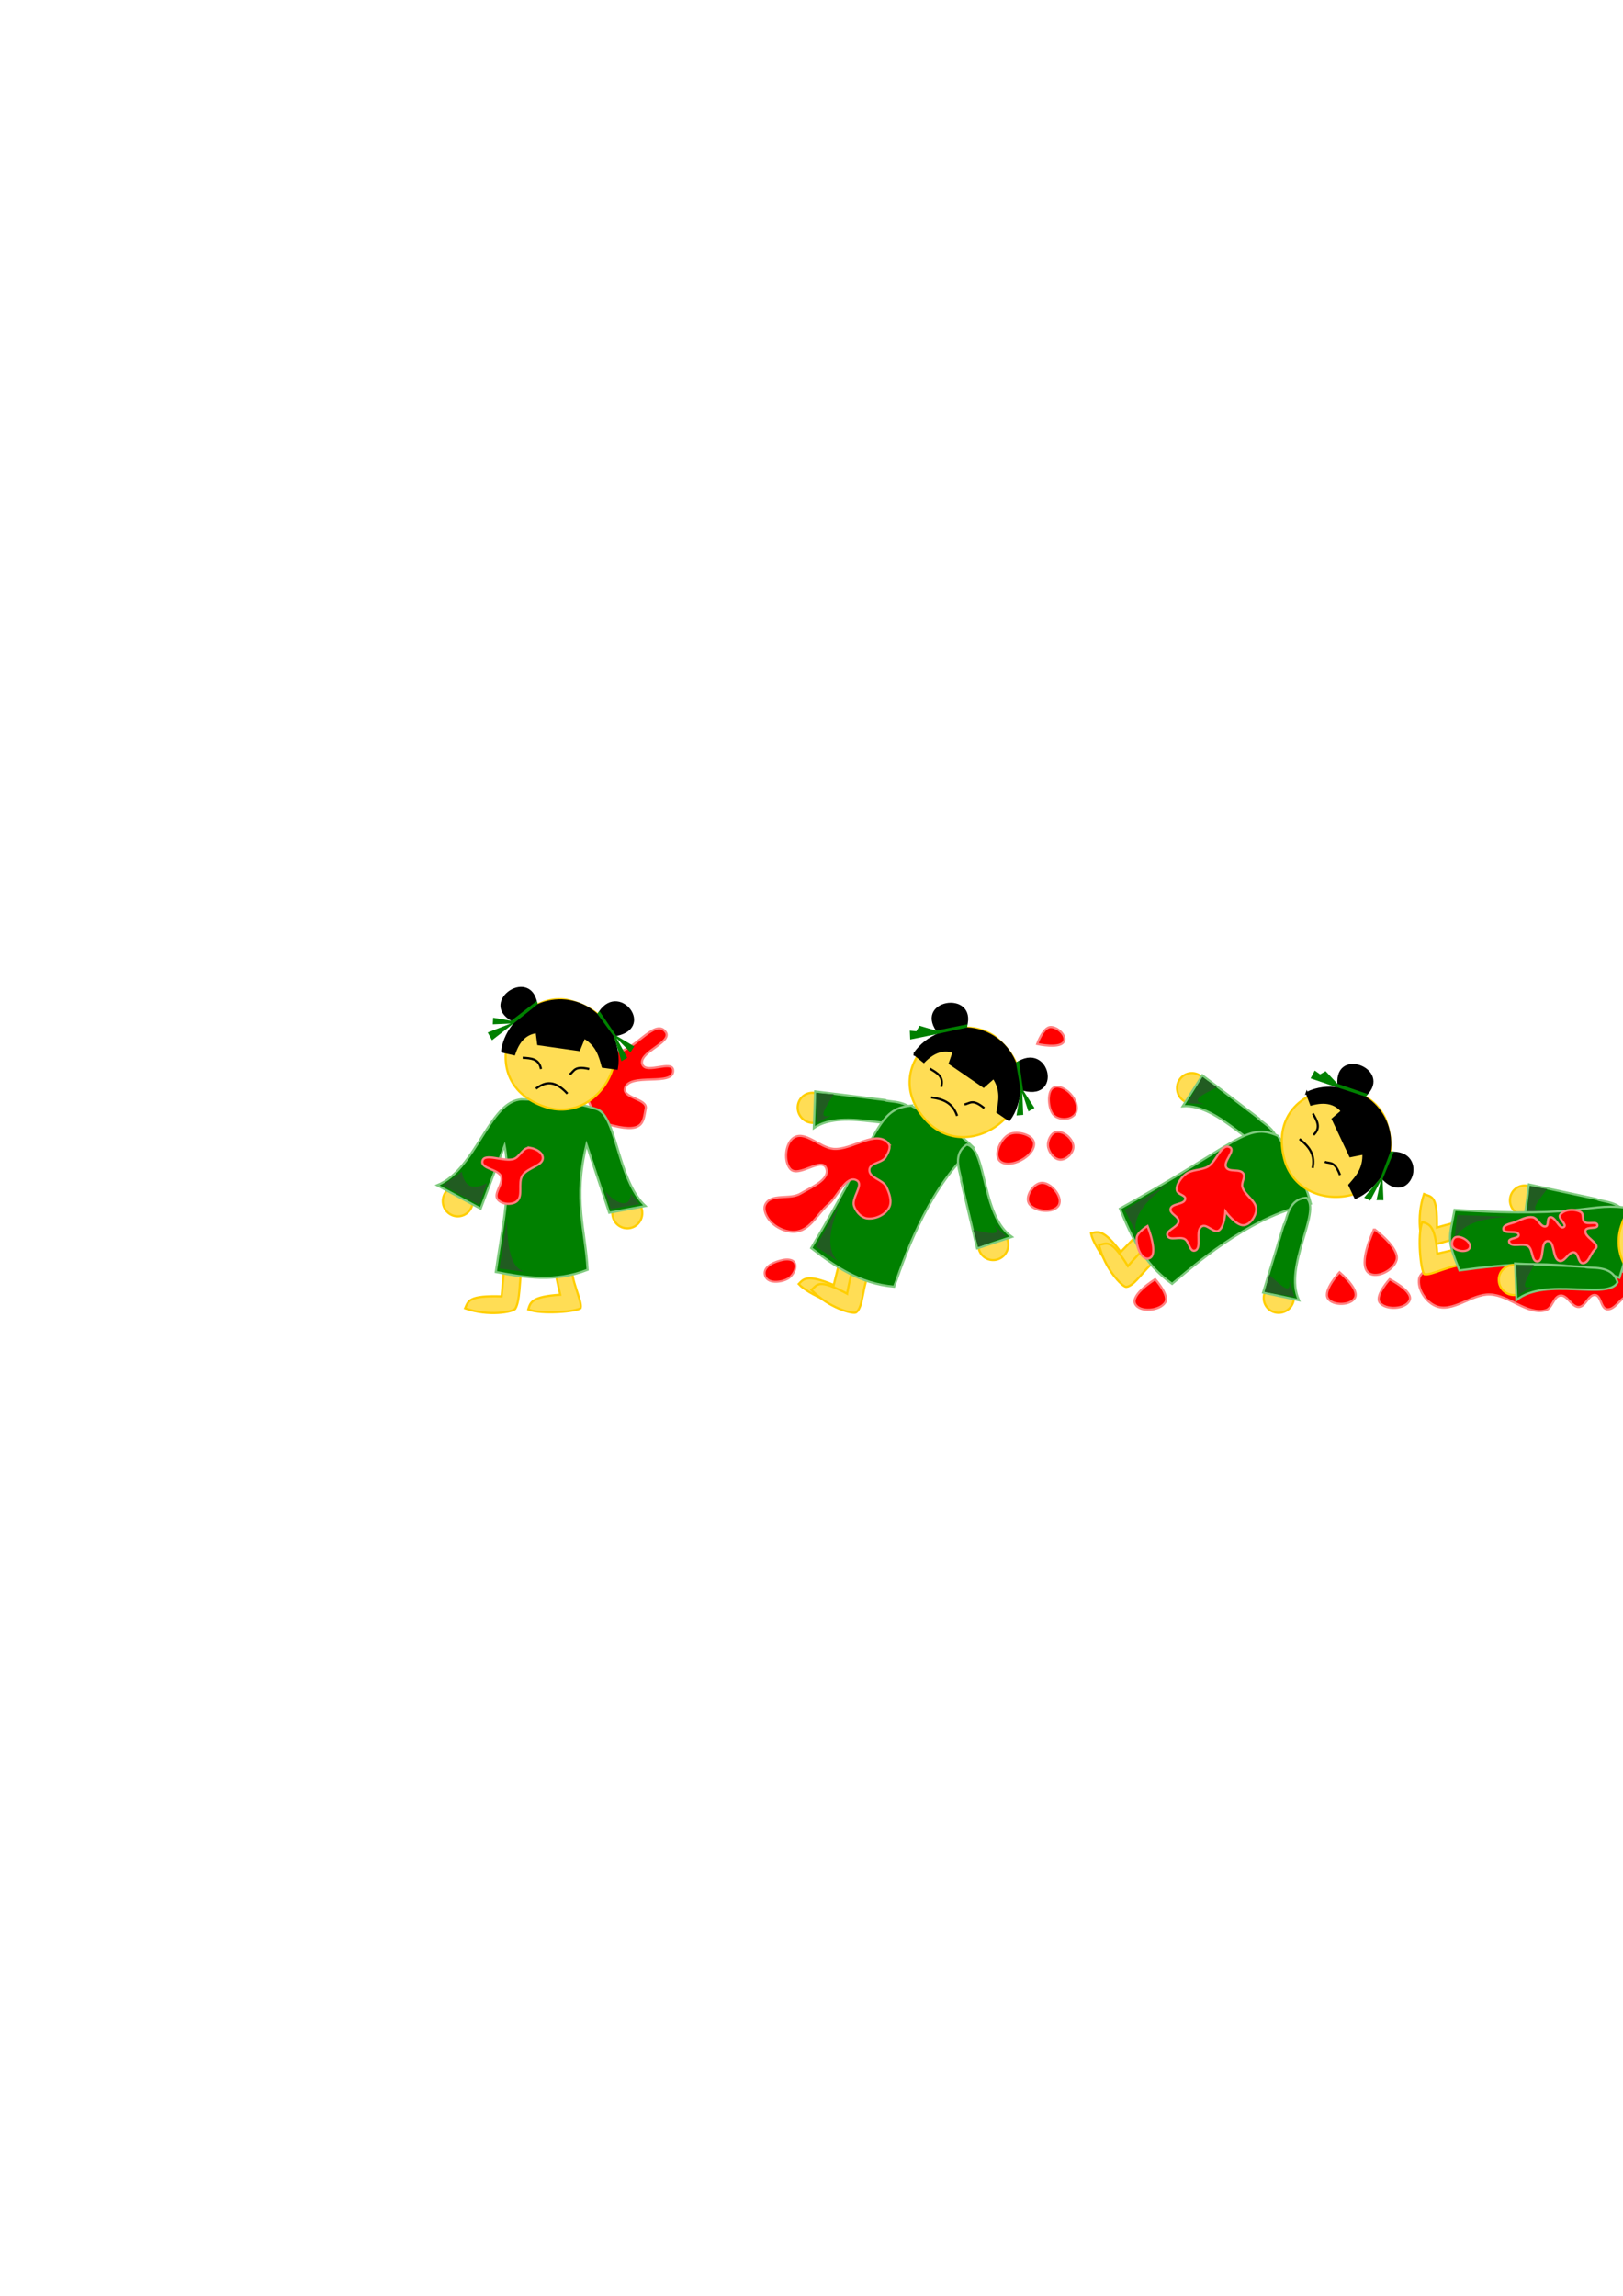 <?xml version="1.0" encoding="UTF-8" standalone="no"?>
<!-- Created with Inkscape (http://www.inkscape.org/) -->

<svg
   xmlns:dc="http://purl.org/dc/elements/1.1/"
   xmlns:cc="http://creativecommons.org/ns#"
   xmlns:rdf="http://www.w3.org/1999/02/22-rdf-syntax-ns#"
   xmlns:svg="http://www.w3.org/2000/svg"
   xmlns="http://www.w3.org/2000/svg"
   xmlns:sodipodi="http://sodipodi.sourceforge.net/DTD/sodipodi-0.dtd"
   xmlns:inkscape="http://www.inkscape.org/namespaces/inkscape"
   width="744.094"
   height="1052.362"
   id="svg2"
   version="1.1"
   inkscape:version="0.48.5 r10040"
   sodipodi:docname="dyingchild.svg">
  <defs
     id="defs4" />
  <sodipodi:namedview
     id="base"
     pagecolor="#ffffff"
     bordercolor="#666666"
     borderopacity="1.0"
     inkscape:pageopacity="0.0"
     inkscape:pageshadow="2"
     inkscape:zoom="1.4142136"
     inkscape:cx="536.90531"
     inkscape:cy="483.16111"
     inkscape:document-units="px"
     inkscape:current-layer="layer1"
     showgrid="false"
     inkscape:window-width="1920"
     inkscape:window-height="1017"
     inkscape:window-x="-4"
     inkscape:window-y="-4"
     inkscape:window-maximized="1" />
  <g
     inkscape:label="Layer 1"
     inkscape:groupmode="layer"
     id="layer1">
    <g
       id="g4798"
       transform="matrix(0.897,0.444,-0.444,0.897,300.24,-81.092)">
      <path
         inkscape:export-ydpi="28.489496"
         inkscape:export-xdpi="28.489496"
         inkscape:export-filename="C:\Users\Hans\Documents\Visual Studio 2013\Projects\Burgerman\Burgerman\Content\child.png"
         sodipodi:nodetypes="cccccc"
         inkscape:connector-curvature="0"
         id="path3082-5-0"
         d="m 367.78,551.537 2.67,12.168 c -13.327,0.85 -13.591,3.647 -14.589,6.705 6.064,2.475 22.408,0.958 23.902,-0.621 0.931,-3.169 -4.994,-13.165 -3.973,-20.673 -4.076,-0.85 -5.729,-0.601 -8.009,2.421 z"
         style="fill:#ffdd55;fill-opacity:1;stroke:#ffce00;stroke-width:0.993px;stroke-linecap:butt;stroke-linejoin:miter;stroke-opacity:1" />
      <path
         inkscape:export-ydpi="28.489496"
         inkscape:export-xdpi="28.489496"
         inkscape:export-filename="C:\Users\Hans\Documents\Visual Studio 2013\Projects\Burgerman\Burgerman\Content\child.png"
         style="fill:#ffdd55;fill-opacity:1;stroke:#ffce00;stroke-width:0.993px;stroke-linecap:butt;stroke-linejoin:miter;stroke-opacity:1"
         d="m 377.667,564.548 c -15.043,-0.448 -13.903,2.323 -15.388,5.713 10.869,3.879 21.772,1.599 22.846,0.248 2.261,-3.626 -3.354,-13.305 -2.332,-19.437 0.963,-3.339 -5.226,-5.616 -7.203,-2.607 -1.307,1.989 -1.038,4.628 2.077,16.083 z"
         id="path3082-5-86-5"
         inkscape:connector-curvature="0"
         sodipodi:nodetypes="ccccsc" />
      <g
         id="g4766-8"
         transform="matrix(-0.348,0.937,-0.937,-0.348,957.103,273.545)">
        <path
           sodipodi:type="arc"
           style="fill:#ffdd55;fill-opacity:1;stroke:#ffce00;stroke-opacity:1"
           id="path3062-4-2-1-9"
           sodipodi:cx="375.875"
           sodipodi:cy="512.61218"
           sodipodi:rx="6.875"
           sodipodi:ry="7"
           d="m 382.75,512.612 c 0,3.866 -3.078,7 -6.875,7 -3.797,0 -6.875,-3.134 -6.875,-7 0,-3.866 3.078,-7 6.875,-7 3.797,0 6.875,3.134 6.875,7 z"
           transform="matrix(0.993,0,0,0.993,54.58,5.818)"
           inkscape:export-filename="C:\Users\Hans\Documents\Visual Studio 2013\Projects\Burgerman\Burgerman\Content\child.png"
           inkscape:export-xdpi="28.489496"
           inkscape:export-ydpi="28.489496" />
        <path
           style="fill:#008000;fill-opacity:1;stroke:#7eca7e;stroke-width:0.993px;stroke-linecap:butt;stroke-linejoin:miter;stroke-opacity:1"
           d="m 401.544,495.037 20.296,24.487 11.964,-11.765 c -17.083,-2.587 -28.061,-31.117 -37.26,-28.728 -4.46,7.621 3.915,13.227 5.001,16.006 z"
           id="path3060-1-6-8"
           inkscape:connector-curvature="0"
           sodipodi:nodetypes="ccccc"
           inkscape:export-filename="C:\Users\Hans\Documents\Visual Studio 2013\Projects\Burgerman\Burgerman\Content\child.png"
           inkscape:export-xdpi="28.489496"
           inkscape:export-ydpi="28.489496" />
        <path
           style="fill:#215c21;fill-opacity:1;stroke:none"
           d="m 416.57,512.728 5.535,5.955 9.272,-10.056 -7.47,-2.172 c 6.426,3.165 -0.247,4.347 -7.337,6.273 z"
           id="path3863-8-2-1-4"
           inkscape:connector-curvature="0"
           sodipodi:nodetypes="ccccc"
           inkscape:export-filename="C:\Users\Hans\Documents\Visual Studio 2013\Projects\Burgerman\Burgerman\Content\child.png"
           inkscape:export-xdpi="28.489496"
           inkscape:export-ydpi="28.489496" />
      </g>
      <path
         inkscape:export-ydpi="28.489496"
         inkscape:export-xdpi="28.489496"
         inkscape:export-filename="C:\Users\Hans\Documents\Visual Studio 2013\Projects\Burgerman\Burgerman\Content\child.png"
         sodipodi:nodetypes="ccccc"
         inkscape:connector-curvature="0"
         id="path3060-1-5"
         d="m 365.726,474.358 c -13.297,8.42 -7.252,16.203 -12.041,78.767 13.505,2.652 27.088,4.794 41.892,-1.003 -2.507,-20.1 -5.326,-49.025 4.307,-73.258 -12.751,-4.232 -23.315,-4.089 -34.158,-4.505 z"
         style="fill:#008000;fill-opacity:1;stroke:#7eca7e;stroke-width:0.993px;stroke-linecap:butt;stroke-linejoin:miter;stroke-opacity:1" />
      <path
         inkscape:export-ydpi="28.489496"
         inkscape:export-xdpi="28.489496"
         inkscape:export-filename="C:\Users\Hans\Documents\Visual Studio 2013\Projects\Burgerman\Burgerman\Content\child.png"
         sodipodi:nodetypes="ccc"
         inkscape:connector-curvature="0"
         id="path3017-7-7"
         d="m 386.008,428.945 c -26.332,-3.85 -42.705,39.286 -8.337,49.311 28.569,7.399 47.439,-40.447 8.337,-49.311 z"
         style="fill:#ffdd55;fill-opacity:1;stroke:#ffce00;stroke-width:0.993;stroke-opacity:1" />
      <path
         inkscape:export-ydpi="28.489496"
         inkscape:export-xdpi="28.489496"
         inkscape:export-filename="C:\Users\Hans\Documents\Visual Studio 2013\Projects\Burgerman\Burgerman\Content\child.png"
         sodipodi:nodetypes="cc"
         inkscape:connector-curvature="0"
         id="path3787-1-6"
         d="m 365.964,455.374 c 3.638,0.283 7.451,0.274 8.337,5.144"
         style="fill:none;stroke:#000000;stroke-width:0.993;stroke-linecap:butt;stroke-linejoin:miter;stroke-miterlimit:4;stroke-opacity:1;stroke-dasharray:none" />
      <path
         inkscape:export-ydpi="28.489496"
         inkscape:export-xdpi="28.489496"
         inkscape:export-filename="C:\Users\Hans\Documents\Visual Studio 2013\Projects\Burgerman\Burgerman\Content\child.png"
         sodipodi:nodetypes="cc"
         inkscape:connector-curvature="0"
         id="path3789-1-1"
         d="m 387.427,463.001 c 2.115,-1.46 1.954,-4.078 8.869,-2.483"
         style="fill:none;stroke:#000000;stroke-width:0.993px;stroke-linecap:butt;stroke-linejoin:miter;stroke-opacity:1" />
      <path
         inkscape:export-ydpi="28.489496"
         inkscape:export-xdpi="28.489496"
         inkscape:export-filename="C:\Users\Hans\Documents\Visual Studio 2013\Projects\Burgerman\Burgerman\Content\child.png"
         sodipodi:nodetypes="cc"
         inkscape:connector-curvature="0"
         id="path3791-5-8"
         d="m 372.35,466.903 c 5.83,-1.967 10.187,-1.896 14.368,2.306"
         style="fill:none;stroke:#000000;stroke-width:0.993px;stroke-linecap:butt;stroke-linejoin:miter;stroke-opacity:1" />
      <path
         inkscape:export-ydpi="28.489496"
         inkscape:export-xdpi="28.489496"
         inkscape:export-filename="C:\Users\Hans\Documents\Visual Studio 2013\Projects\Burgerman\Burgerman\Content\child.png"
         sodipodi:nodetypes="cc"
         inkscape:connector-curvature="0"
         id="path3793-2-9"
         d="m 362.949,439.055 c -18.125,-7.813 6.207,-25.314 9.224,-8.337 z"
         style="fill:#000000;stroke:#000000;stroke-width:0.993px;stroke-linecap:butt;stroke-linejoin:miter;stroke-opacity:1" />
      <path
         inkscape:export-ydpi="28.489496"
         inkscape:export-xdpi="28.489496"
         inkscape:export-filename="C:\Users\Hans\Documents\Visual Studio 2013\Projects\Burgerman\Burgerman\Content\child.png"
         sodipodi:nodetypes="ccc"
         inkscape:connector-curvature="0"
         id="path3793-1-7-2"
         d="m 400.37,435.955 c 8.833,-16.297 26.92,6.668 6.671,9.244 z"
         style="fill:#000000;stroke:#000000;stroke-width:1.055px;stroke-linecap:butt;stroke-linejoin:miter;stroke-opacity:1" />
      <path
         inkscape:export-ydpi="28.489496"
         inkscape:export-xdpi="28.489496"
         inkscape:export-filename="C:\Users\Hans\Documents\Visual Studio 2013\Projects\Burgerman\Burgerman\Content\child.png"
         sodipodi:nodetypes="ccccccccccc"
         inkscape:connector-curvature="0"
         id="path3813-6-7"
         d="m 356.563,452.536 5.499,1.242 c 2.148,-6.702 5.779,-9.548 10.288,-10.111 l 0.71,5.499 18.625,2.661 2.306,-5.676 c 5.941,3.503 7.18,8.418 8.514,13.303 l 6.386,0.887 c 0.92,-5.026 -0.04,-10.051 -1.951,-15.077 -9.837,-19.996 -32.674,-20.498 -44.167,-6.031 -3.096,3.613 -5.469,7.805 -6.208,13.303 z"
         style="fill:#000000;stroke:#000000;stroke-width:0.993px;stroke-linecap:butt;stroke-linejoin:miter;stroke-opacity:1" />
      <path
         inkscape:export-ydpi="28.489496"
         inkscape:export-xdpi="28.489496"
         inkscape:export-filename="C:\Users\Hans\Documents\Visual Studio 2013\Projects\Burgerman\Burgerman\Content\child.png"
         sodipodi:nodetypes="cccccccccc"
         inkscape:connector-curvature="0"
         id="path3815-1-9"
         d="m 400.021,435.33 7.627,10.465 3.37,11.175 2.661,-1.596 -4.893,-8.912 6.312,6.429 1.774,-2.661 -8.222,-4.904 -7.69,-11.3 z"
         style="fill:#008000;stroke:none" />
      <path
         inkscape:export-ydpi="28.489496"
         inkscape:export-xdpi="28.489496"
         inkscape:export-filename="C:\Users\Hans\Documents\Visual Studio 2013\Projects\Burgerman\Burgerman\Content\child.png"
         sodipodi:nodetypes="cccccccccc"
         inkscape:connector-curvature="0"
         id="path3817-4-5"
         d="m 372.841,430.907 -11.281,9.016 -9.609,7.47 -1.951,-3.548 10.465,-4.08 -7.659,3.105 0.177,-3.015 7.753,-1.352 11.677,-9.046 z"
         style="fill:#008000;stroke:none" />
      <path
         inkscape:export-ydpi="28.489496"
         inkscape:export-xdpi="28.489496"
         inkscape:export-filename="C:\Users\Hans\Documents\Visual Studio 2013\Projects\Burgerman\Burgerman\Content\child.png"
         sodipodi:nodetypes="cccc"
         inkscape:connector-curvature="0"
         id="path3861-2-4"
         d="m 356.562,526.237 -1.227,25.346 13.906,1.738 c -5.81,-0.158 -12.774,-6.591 -12.68,-27.085 z"
         style="fill:#215c21;fill-opacity:1;stroke:none" />
      <g
         id="g4766">
        <path
           sodipodi:type="arc"
           style="fill:#ffdd55;fill-opacity:1;stroke:#ffce00;stroke-opacity:1"
           id="path3062-4-2-1"
           sodipodi:cx="375.875"
           sodipodi:cy="512.61218"
           sodipodi:rx="6.875"
           sodipodi:ry="7"
           d="m 382.75,512.612 c 0,3.866 -3.078,7 -6.875,7 -3.797,0 -6.875,-3.134 -6.875,-7 0,-3.866 3.078,-7 6.875,-7 3.797,0 6.875,3.134 6.875,7 z"
           transform="matrix(0.993,0,0,0.993,54.58,5.818)"
           inkscape:export-filename="C:\Users\Hans\Documents\Visual Studio 2013\Projects\Burgerman\Burgerman\Content\child.png"
           inkscape:export-xdpi="28.489496"
           inkscape:export-ydpi="28.489496" />
        <path
           style="fill:#008000;fill-opacity:1;stroke:#7eca7e;stroke-width:0.993px;stroke-linecap:butt;stroke-linejoin:miter;stroke-opacity:1"
           d="m 401.544,495.037 20.296,24.487 11.964,-11.765 c -17.083,-2.587 -28.061,-31.117 -37.26,-28.728 -4.46,7.621 3.915,13.227 5.001,16.006 z"
           id="path3060-1-6"
           inkscape:connector-curvature="0"
           sodipodi:nodetypes="ccccc"
           inkscape:export-filename="C:\Users\Hans\Documents\Visual Studio 2013\Projects\Burgerman\Burgerman\Content\child.png"
           inkscape:export-xdpi="28.489496"
           inkscape:export-ydpi="28.489496" />
        <path
           style="fill:#215c21;fill-opacity:1;stroke:none"
           d="m 416.57,512.728 5.535,5.955 9.272,-10.056 -7.47,-2.172 c 6.426,3.165 -0.247,4.347 -7.337,6.273 z"
           id="path3863-8-2-1"
           inkscape:connector-curvature="0"
           sodipodi:nodetypes="ccccc"
           inkscape:export-filename="C:\Users\Hans\Documents\Visual Studio 2013\Projects\Burgerman\Burgerman\Content\child.png"
           inkscape:export-xdpi="28.489496"
           inkscape:export-ydpi="28.489496" />
      </g>
    </g>
    <g
       id="g4821"
       transform="matrix(1.005,0,0,1.005,19.163,27.339)">
      <path
         sodipodi:nodetypes="ssaaaaaass"
         inkscape:connector-curvature="0"
         id="path4728"
         d="m 250,476.362 c -5.015,-13.606 -10.933,-26.293 0.993,-34.542 6.033,-4.173 5.282,9.471 10.007,10.542 8.181,1.854 18.338,-15.612 23.5,-9 3.756,4.811 -12.83,9.359 -10.5,15 1.81,4.381 13.546,-2.219 14,2.5 0.754,7.825 -20.478,0.787 -22,8.5 -0.845,4.28 10.34,4.72 9.5,9 -1.239,6.317 -0.761,12.096 -18,7 -3.745,-1.107 -6.15,-5.336 -7.5,-9 z"
         style="fill:#ff0000;stroke:#ff8080;stroke-width:1px;stroke-linecap:butt;stroke-linejoin:miter;stroke-opacity:1" />
      <g
         inkscape:export-ydpi="28.489496"
         inkscape:export-xdpi="28.489496"
         inkscape:export-filename="C:\Users\Hans\Documents\Visual Studio 2013\Projects\Burgerman\Burgerman\Content\child.png"
         transform="matrix(0.993,0,0,0.993,-201.597,18.806)"
         id="g3883">
        <path
           sodipodi:type="arc"
           style="fill:#ffdd55;fill-opacity:1;stroke:#ffce00;stroke-opacity:1"
           id="path3062-4"
           sodipodi:cx="375.875"
           sodipodi:cy="512.61218"
           sodipodi:rx="6.875"
           sodipodi:ry="7"
           d="m 382.75,512.612 c 0,3.866 -3.078,7 -6.875,7 -3.797,0 -6.875,-3.134 -6.875,-7 0,-3.866 3.078,-7 6.875,-7 3.797,0 6.875,3.134 6.875,7 z"
           transform="translate(96.125,-1.75)" />
        <path
           sodipodi:type="arc"
           style="fill:#ffdd55;fill-opacity:1;stroke:#ffce00;stroke-opacity:1"
           id="path3062"
           sodipodi:cx="375.875"
           sodipodi:cy="512.61218"
           sodipodi:rx="6.875"
           sodipodi:ry="7"
           d="m 382.75,512.612 c 0,3.866 -3.078,7 -6.875,7 -3.797,0 -6.875,-3.134 -6.875,-7 0,-3.866 3.078,-7 6.875,-7 3.797,0 6.875,3.134 6.875,7 z"
           transform="translate(18.25,-7.25)" />
        <path
           style="fill:#ffdd55;fill-opacity:1;stroke:#ffce00;stroke-width:1px;stroke-linecap:butt;stroke-linejoin:miter;stroke-opacity:1"
           d="m 415.5,535.612 -1.25,13.5 c -15.145,-0.451 -15.255,2.087 -16.75,5.5 10.942,3.905 21.919,1.61 23,0.25 2.276,-3.65 1.909,-12.639 2.938,-18.812 l 15.062,0.062 2.688,12.25 c -13.416,0.855 -13.682,3.672 -14.688,6.75 6.105,2.491 22.559,0.964 24.062,-0.625 0.937,-3.19 -5.027,-13.253 -4,-20.812 z"
           id="path3082"
           inkscape:connector-curvature="0"
           sodipodi:nodetypes="ccccccccccc" />
        <path
           style="fill:#008000;fill-opacity:1;stroke:#7eca7e;stroke-width:1px;stroke-linecap:butt;stroke-linejoin:miter;stroke-opacity:1"
           d="m 423.711,458.617 c -15.065,0.329 -20.947,32.066 -39.046,39.473 l 19.963,10.736 11.001,-28.996 c 3.555,19.361 -1.382,38.723 -4.041,58.084 13.595,2.67 27.27,4.826 42.174,-1.01 -0.983,-18.379 -6.685,-32.038 -0.505,-57.579 l 10.444,31.36 16.609,-3.08 c -12.799,-11.78 -13.19,-41.266 -22.212,-44.453 -12.837,-4.26 -23.472,-4.117 -34.388,-4.536 z"
           id="path3060"
           inkscape:connector-curvature="0"
           sodipodi:nodetypes="ccccccccccc" />
        <path
           style="fill:#ffdd55;fill-opacity:1;stroke:#ffce00;stroke-opacity:1"
           d="m 444.129,412.898 c -26.509,-3.876 -42.993,39.551 -8.393,49.643 28.761,7.448 47.758,-40.719 8.393,-49.643 z"
           id="path3017"
           inkscape:connector-curvature="0"
           sodipodi:nodetypes="ccc" />
        <path
           style="fill:none;stroke:#000000;stroke-width:1;stroke-linecap:butt;stroke-linejoin:miter;stroke-miterlimit:4;stroke-opacity:1;stroke-dasharray:none"
           d="m 423.95,439.505 c 3.662,0.285 7.501,0.276 8.393,5.179"
           id="path3787"
           inkscape:connector-curvature="0"
           sodipodi:nodetypes="cc" />
        <path
           style="fill:none;stroke:#000000;stroke-width:1px;stroke-linecap:butt;stroke-linejoin:miter;stroke-opacity:1"
           d="m 445.557,447.184 c 2.129,-1.47 1.967,-4.105 8.929,-2.5"
           id="path3789"
           inkscape:connector-curvature="0"
           sodipodi:nodetypes="cc" />
        <path
           style="fill:none;stroke:#000000;stroke-width:1px;stroke-linecap:butt;stroke-linejoin:miter;stroke-opacity:1"
           d="m 430.024,453.681 c 3.206,-2.228 7.754,-5.055 14.464,2.321"
           id="path3791"
           inkscape:connector-curvature="0"
           sodipodi:nodetypes="cc" />
        <path
           style="fill:#000000;stroke:#000000;stroke-width:1px;stroke-linecap:butt;stroke-linejoin:miter;stroke-opacity:1"
           d="m 420.914,423.076 c -18.247,-7.865 6.249,-25.485 9.286,-8.393 z"
           id="path3793"
           inkscape:connector-curvature="0"
           sodipodi:nodetypes="cc" />
        <path
           style="fill:#000000;stroke:#000000;stroke-width:1.062px;stroke-linecap:butt;stroke-linejoin:miter;stroke-opacity:1"
           d="m 458.587,419.956 c 8.892,-16.407 27.101,6.713 6.716,9.306 z"
           id="path3793-1"
           inkscape:connector-curvature="0"
           sodipodi:nodetypes="ccc" />
        <path
           style="fill:#000000;stroke:#000000;stroke-width:1px;stroke-linecap:butt;stroke-linejoin:miter;stroke-opacity:1"
           d="m 414.486,436.648 5.536,1.25 c 2.162,-6.747 5.818,-9.613 10.357,-10.179 l 0.714,5.536 18.75,2.679 2.321,-5.714 c 5.981,3.527 7.228,8.474 8.571,13.393 l 6.429,0.893 c 0.926,-5.06 -0.041,-10.119 -1.964,-15.179 -9.903,-20.131 -32.894,-20.636 -44.464,-6.071 -3.117,3.637 -5.505,7.858 -6.25,13.393 z"
           id="path3813"
           inkscape:connector-curvature="0"
           sodipodi:nodetypes="ccccccccccc" />
        <path
           style="fill:#008000;stroke:none"
           d="m 458.236,419.326 7.679,10.536 3.393,11.25 2.679,-1.607 -4.926,-8.972 6.355,6.472 1.786,-2.679 -8.277,-4.937 -7.742,-11.376 z"
           id="path3815"
           inkscape:connector-curvature="0"
           sodipodi:nodetypes="cccccccccc" />
        <path
           style="fill:#008000;stroke:none"
           d="m 430.873,414.873 -11.356,9.077 -9.673,7.52 -1.964,-3.571 10.536,-4.107 -8.214,0.357 0.179,-3.036 8.308,1.407 11.755,-9.107 z"
           id="path3817"
           inkscape:connector-curvature="0"
           sodipodi:nodetypes="cccccccccc" />
        <path
           style="fill:#215c21;fill-opacity:1;stroke:none"
           d="m 416.75,513.362 -3.5,23 14,1.75 c -5.849,-0.159 -10.594,-4.119 -10.5,-24.75 z"
           id="path3861"
           inkscape:connector-curvature="0"
           sodipodi:nodetypes="cccc" />
        <path
           style="fill:#215c21;fill-opacity:1;stroke:none"
           d="m 396,491.862 -8.75,6.25 16.75,9 3.5,-10 c -7.105,3.702 -10.385,1.03 -11.5,-5.25 z"
           id="path3863"
           inkscape:connector-curvature="0"
           sodipodi:nodetypes="ccccc" />
        <path
           style="fill:#215c21;fill-opacity:1;stroke:none"
           d="m 461.875,500.737 2.5,8.25 13.25,-2.25 -4,-4.75 c -0.355,7.202 -7.135,4.53 -11.75,-1.25 z"
           id="path3863-8"
           inkscape:connector-curvature="0"
           sodipodi:nodetypes="ccccc" />
      </g>
      <path
         sodipodi:nodetypes="sssasssas"
         inkscape:connector-curvature="0"
         id="path4730"
         d="m 223,496.362 c 2.23,0.409 5.036,1.781 5.5,4 0.862,4.122 -6.582,4.66 -9.19,8.536 -2.295,3.412 0.544,9.612 -2.81,11.964 -2.336,1.638 -6.76,1.261 -8.5,-1 -2.156,-2.802 2.778,-7.204 1.5,-10.5 -1.327,-3.422 -9.27,-3.411 -8.5,-7 0.858,-4.001 9.779,0.568 14.312,-0.953 2.906,-0.975 4.237,-5.68 7.688,-5.047 z"
         style="fill:#ff0000;stroke:#ff8080;stroke-width:1px;stroke-linecap:butt;stroke-linejoin:miter;stroke-opacity:1" />
    </g>
    <g
       id="g4798-1"
       transform="matrix(0.551,0.836,-0.836,0.551,780.975,-46.43)">
      <path
         inkscape:export-ydpi="28.489496"
         inkscape:export-xdpi="28.489496"
         inkscape:export-filename="C:\Users\Hans\Documents\Visual Studio 2013\Projects\Burgerman\Burgerman\Content\child.png"
         sodipodi:nodetypes="cccccc"
         inkscape:connector-curvature="0"
         id="path3082-5-0-4"
         d="m 367.78,551.537 2.67,12.168 c -13.327,0.85 -13.591,3.647 -14.589,6.705 6.064,2.475 22.408,0.958 23.902,-0.621 0.931,-3.169 -4.994,-13.165 -3.973,-20.673 -4.076,-0.85 -5.729,-0.601 -8.009,2.421 z"
         style="fill:#ffdd55;fill-opacity:1;stroke:#ffce00;stroke-width:0.993px;stroke-linecap:butt;stroke-linejoin:miter;stroke-opacity:1" />
      <path
         inkscape:export-ydpi="28.489496"
         inkscape:export-xdpi="28.489496"
         inkscape:export-filename="C:\Users\Hans\Documents\Visual Studio 2013\Projects\Burgerman\Burgerman\Content\child.png"
         style="fill:#ffdd55;fill-opacity:1;stroke:#ffce00;stroke-width:0.993px;stroke-linecap:butt;stroke-linejoin:miter;stroke-opacity:1"
         d="m 377.667,564.548 c -15.043,-0.448 -13.903,2.323 -15.388,5.713 10.869,3.879 21.772,1.599 22.846,0.248 2.261,-3.626 -3.354,-13.305 -2.332,-19.437 0.963,-3.339 -5.226,-5.616 -7.203,-2.607 -1.307,1.989 -1.038,4.628 2.077,16.083 z"
         id="path3082-5-86-5-3"
         inkscape:connector-curvature="0"
         sodipodi:nodetypes="ccccsc" />
      <g
         id="g4766-8-9"
         transform="matrix(-0.348,0.937,-0.937,-0.348,957.103,273.545)">
        <path
           sodipodi:type="arc"
           style="fill:#ffdd55;fill-opacity:1;stroke:#ffce00;stroke-opacity:1"
           id="path3062-4-2-1-9-8"
           sodipodi:cx="375.875"
           sodipodi:cy="512.61218"
           sodipodi:rx="6.875"
           sodipodi:ry="7"
           d="m 382.75,512.612 c 0,3.866 -3.078,7 -6.875,7 -3.797,0 -6.875,-3.134 -6.875,-7 0,-3.866 3.078,-7 6.875,-7 3.797,0 6.875,3.134 6.875,7 z"
           transform="matrix(0.993,0,0,0.993,54.58,5.818)"
           inkscape:export-filename="C:\Users\Hans\Documents\Visual Studio 2013\Projects\Burgerman\Burgerman\Content\child.png"
           inkscape:export-xdpi="28.489496"
           inkscape:export-ydpi="28.489496" />
        <path
           style="fill:#008000;fill-opacity:1;stroke:#7eca7e;stroke-width:0.993px;stroke-linecap:butt;stroke-linejoin:miter;stroke-opacity:1"
           d="m 401.544,495.037 20.296,24.487 11.964,-11.765 c -17.083,-2.587 -28.061,-31.117 -37.26,-28.728 -4.46,7.621 3.915,13.227 5.001,16.006 z"
           id="path3060-1-6-8-8"
           inkscape:connector-curvature="0"
           sodipodi:nodetypes="ccccc"
           inkscape:export-filename="C:\Users\Hans\Documents\Visual Studio 2013\Projects\Burgerman\Burgerman\Content\child.png"
           inkscape:export-xdpi="28.489496"
           inkscape:export-ydpi="28.489496" />
        <path
           style="fill:#215c21;fill-opacity:1;stroke:none"
           d="m 416.57,512.728 5.535,5.955 9.272,-10.056 -7.47,-2.172 c 6.426,3.165 -0.247,4.347 -7.337,6.273 z"
           id="path3863-8-2-1-4-0"
           inkscape:connector-curvature="0"
           sodipodi:nodetypes="ccccc"
           inkscape:export-filename="C:\Users\Hans\Documents\Visual Studio 2013\Projects\Burgerman\Burgerman\Content\child.png"
           inkscape:export-xdpi="28.489496"
           inkscape:export-ydpi="28.489496" />
      </g>
      <path
         inkscape:export-ydpi="28.489496"
         inkscape:export-xdpi="28.489496"
         inkscape:export-filename="C:\Users\Hans\Documents\Visual Studio 2013\Projects\Burgerman\Burgerman\Content\child.png"
         sodipodi:nodetypes="ccccc"
         inkscape:connector-curvature="0"
         id="path3060-1-5-8"
         d="m 365.726,474.358 c -13.297,8.42 -7.252,16.203 -12.041,78.767 13.505,2.652 27.088,4.794 41.892,-1.003 -2.507,-20.1 -5.326,-49.025 4.307,-73.258 -12.751,-4.232 -23.315,-4.089 -34.158,-4.505 z"
         style="fill:#008000;fill-opacity:1;stroke:#7eca7e;stroke-width:0.993px;stroke-linecap:butt;stroke-linejoin:miter;stroke-opacity:1" />
      <path
         inkscape:export-ydpi="28.489496"
         inkscape:export-xdpi="28.489496"
         inkscape:export-filename="C:\Users\Hans\Documents\Visual Studio 2013\Projects\Burgerman\Burgerman\Content\child.png"
         sodipodi:nodetypes="ccc"
         inkscape:connector-curvature="0"
         id="path3017-7-7-7"
         d="m 386.008,428.945 c -26.332,-3.85 -42.705,39.286 -8.337,49.311 28.569,7.399 47.439,-40.447 8.337,-49.311 z"
         style="fill:#ffdd55;fill-opacity:1;stroke:#ffce00;stroke-width:0.993;stroke-opacity:1" />
      <path
         inkscape:export-ydpi="28.489496"
         inkscape:export-xdpi="28.489496"
         inkscape:export-filename="C:\Users\Hans\Documents\Visual Studio 2013\Projects\Burgerman\Burgerman\Content\child.png"
         sodipodi:nodetypes="cc"
         inkscape:connector-curvature="0"
         id="path3787-1-6-7"
         d="m 365.964,455.374 c 3.638,0.283 7.451,0.274 8.337,5.144"
         style="fill:none;stroke:#000000;stroke-width:0.993;stroke-linecap:butt;stroke-linejoin:miter;stroke-miterlimit:4;stroke-opacity:1;stroke-dasharray:none" />
      <path
         inkscape:export-ydpi="28.489496"
         inkscape:export-xdpi="28.489496"
         inkscape:export-filename="C:\Users\Hans\Documents\Visual Studio 2013\Projects\Burgerman\Burgerman\Content\child.png"
         sodipodi:nodetypes="cc"
         inkscape:connector-curvature="0"
         id="path3789-1-1-8"
         d="m 387.427,463.001 c 2.115,-1.46 1.954,-4.078 8.869,-2.483"
         style="fill:none;stroke:#000000;stroke-width:0.993px;stroke-linecap:butt;stroke-linejoin:miter;stroke-opacity:1" />
      <path
         inkscape:export-ydpi="28.489496"
         inkscape:export-xdpi="28.489496"
         inkscape:export-filename="C:\Users\Hans\Documents\Visual Studio 2013\Projects\Burgerman\Burgerman\Content\child.png"
         sodipodi:nodetypes="cc"
         inkscape:connector-curvature="0"
         id="path3791-5-8-3"
         d="m 372.35,466.903 c 5.83,-1.967 10.187,-1.896 14.368,2.306"
         style="fill:none;stroke:#000000;stroke-width:0.993px;stroke-linecap:butt;stroke-linejoin:miter;stroke-opacity:1" />
      <path
         inkscape:export-ydpi="28.489496"
         inkscape:export-xdpi="28.489496"
         inkscape:export-filename="C:\Users\Hans\Documents\Visual Studio 2013\Projects\Burgerman\Burgerman\Content\child.png"
         sodipodi:nodetypes="cc"
         inkscape:connector-curvature="0"
         id="path3793-2-9-8"
         d="m 362.949,439.055 c -18.125,-7.813 6.207,-25.314 9.224,-8.337 z"
         style="fill:#000000;stroke:#000000;stroke-width:0.993px;stroke-linecap:butt;stroke-linejoin:miter;stroke-opacity:1" />
      <path
         inkscape:export-ydpi="28.489496"
         inkscape:export-xdpi="28.489496"
         inkscape:export-filename="C:\Users\Hans\Documents\Visual Studio 2013\Projects\Burgerman\Burgerman\Content\child.png"
         sodipodi:nodetypes="ccc"
         inkscape:connector-curvature="0"
         id="path3793-1-7-2-3"
         d="m 400.37,435.955 c 8.833,-16.297 26.92,6.668 6.671,9.244 z"
         style="fill:#000000;stroke:#000000;stroke-width:1.055px;stroke-linecap:butt;stroke-linejoin:miter;stroke-opacity:1" />
      <path
         inkscape:export-ydpi="28.489496"
         inkscape:export-xdpi="28.489496"
         inkscape:export-filename="C:\Users\Hans\Documents\Visual Studio 2013\Projects\Burgerman\Burgerman\Content\child.png"
         sodipodi:nodetypes="ccccccccccc"
         inkscape:connector-curvature="0"
         id="path3813-6-7-7"
         d="m 356.563,452.536 5.499,1.242 c 2.148,-6.702 5.779,-9.548 10.288,-10.111 l 0.71,5.499 18.625,2.661 2.306,-5.676 c 5.941,3.503 7.18,8.418 8.514,13.303 l 6.386,0.887 c 0.92,-5.026 -0.04,-10.051 -1.951,-15.077 -9.837,-19.996 -32.674,-20.498 -44.167,-6.031 -3.096,3.613 -5.469,7.805 -6.208,13.303 z"
         style="fill:#000000;stroke:#000000;stroke-width:0.993px;stroke-linecap:butt;stroke-linejoin:miter;stroke-opacity:1" />
      <path
         inkscape:export-ydpi="28.489496"
         inkscape:export-xdpi="28.489496"
         inkscape:export-filename="C:\Users\Hans\Documents\Visual Studio 2013\Projects\Burgerman\Burgerman\Content\child.png"
         sodipodi:nodetypes="cccccccccc"
         inkscape:connector-curvature="0"
         id="path3815-1-9-1"
         d="m 400.021,435.33 7.627,10.465 3.37,11.175 2.661,-1.596 -4.893,-8.912 6.312,6.429 1.774,-2.661 -8.222,-4.904 -7.69,-11.3 z"
         style="fill:#008000;stroke:none" />
      <path
         inkscape:export-ydpi="28.489496"
         inkscape:export-xdpi="28.489496"
         inkscape:export-filename="C:\Users\Hans\Documents\Visual Studio 2013\Projects\Burgerman\Burgerman\Content\child.png"
         sodipodi:nodetypes="cccccccccc"
         inkscape:connector-curvature="0"
         id="path3817-4-5-0"
         d="m 372.841,430.907 -11.281,9.016 -9.609,7.47 -1.951,-3.548 10.465,-4.08 -7.659,3.105 0.177,-3.015 7.753,-1.352 11.677,-9.046 z"
         style="fill:#008000;stroke:none" />
      <path
         inkscape:export-ydpi="28.489496"
         inkscape:export-xdpi="28.489496"
         inkscape:export-filename="C:\Users\Hans\Documents\Visual Studio 2013\Projects\Burgerman\Burgerman\Content\child.png"
         sodipodi:nodetypes="cccc"
         inkscape:connector-curvature="0"
         id="path3861-2-4-7"
         d="m 356.562,526.237 -1.227,25.346 13.906,1.738 c -5.81,-0.158 -12.774,-6.591 -12.68,-27.085 z"
         style="fill:#215c21;fill-opacity:1;stroke:none" />
      <g
         id="g4766-3">
        <path
           sodipodi:type="arc"
           style="fill:#ffdd55;fill-opacity:1;stroke:#ffce00;stroke-opacity:1"
           id="path3062-4-2-1-4"
           sodipodi:cx="375.875"
           sodipodi:cy="512.61218"
           sodipodi:rx="6.875"
           sodipodi:ry="7"
           d="m 382.75,512.612 c 0,3.866 -3.078,7 -6.875,7 -3.797,0 -6.875,-3.134 -6.875,-7 0,-3.866 3.078,-7 6.875,-7 3.797,0 6.875,3.134 6.875,7 z"
           transform="matrix(0.993,0,0,0.993,54.58,5.818)"
           inkscape:export-filename="C:\Users\Hans\Documents\Visual Studio 2013\Projects\Burgerman\Burgerman\Content\child.png"
           inkscape:export-xdpi="28.489496"
           inkscape:export-ydpi="28.489496" />
        <path
           style="fill:#008000;fill-opacity:1;stroke:#7eca7e;stroke-width:0.993px;stroke-linecap:butt;stroke-linejoin:miter;stroke-opacity:1"
           d="m 401.544,495.037 20.296,24.487 11.964,-11.765 c -17.083,-2.587 -28.061,-31.117 -37.26,-28.728 -4.46,7.621 3.915,13.227 5.001,16.006 z"
           id="path3060-1-6-9"
           inkscape:connector-curvature="0"
           sodipodi:nodetypes="ccccc"
           inkscape:export-filename="C:\Users\Hans\Documents\Visual Studio 2013\Projects\Burgerman\Burgerman\Content\child.png"
           inkscape:export-xdpi="28.489496"
           inkscape:export-ydpi="28.489496" />
        <path
           style="fill:#215c21;fill-opacity:1;stroke:none"
           d="m 416.57,512.728 5.535,5.955 9.272,-10.056 -7.47,-2.172 c 6.426,3.165 -0.247,4.347 -7.337,6.273 z"
           id="path3863-8-2-1-6"
           inkscape:connector-curvature="0"
           sodipodi:nodetypes="ccccc"
           inkscape:export-filename="C:\Users\Hans\Documents\Visual Studio 2013\Projects\Burgerman\Burgerman\Content\child.png"
           inkscape:export-xdpi="28.489496"
           inkscape:export-ydpi="28.489496" />
      </g>
    </g>
    <path
       style="fill:#ff0000;stroke:#ff8080;stroke-width:1px;stroke-linecap:butt;stroke-linejoin:miter;stroke-opacity:1"
       d="m 481.517,470.767 c -3.27,0.209 -6.01,7.778 -6.01,7.778 0,0 11.006,2.506 12.374,-1.414 0.989,-2.832 -3.37,-6.555 -6.364,-6.364 z"
       id="path5039"
       inkscape:connector-curvature="0"
       sodipodi:nodetypes="scss" />
    <path
       style="fill:#ff0000;stroke:#ff8080;stroke-width:1px;stroke-linecap:butt;stroke-linejoin:miter;stroke-opacity:1"
       d="m 462.779,519.911 c -3.944,1.861 -7.55,9.533 -4.243,12.374 4.438,3.813 15.916,-2.292 15.556,-8.132 -0.247,-4.02 -7.671,-5.961 -11.314,-4.243 z"
       id="path5041"
       inkscape:connector-curvature="0"
       sodipodi:nodetypes="ssss" />
    <path
       style="fill:#ff0000;stroke:#ff8080;stroke-width:1px;stroke-linecap:butt;stroke-linejoin:miter;stroke-opacity:1"
       d="m 477.628,542.185 c -3.659,0.128 -7.627,5.908 -6.01,9.192 2.036,4.136 11.581,5.108 13.789,1.061 2.054,-3.766 -3.491,-10.403 -7.778,-10.253 z"
       id="path5043"
       inkscape:connector-curvature="0"
       sodipodi:nodetypes="ssss" />
    <path
       style="fill:#ff0000;stroke:#ff8080;stroke-width:0.975px;stroke-linecap:butt;stroke-linejoin:miter;stroke-opacity:1"
       d="m 407.321,524.153 c -5.578,-6.659 -16.785,3.167 -25.193,2.475 -6.335,-0.522 -13.27,-8.787 -18.475,-4.95 -3.687,2.718 -4.398,10.662 -1.344,14.142 3.724,4.243 14.382,-5.7 16.46,-0.354 2.039,5.247 -7.082,8.851 -11.757,11.667 -4.859,2.927 -13.491,-0.251 -16.124,4.95 -1.215,2.401 0.551,5.826 2.351,7.778 3.058,3.316 8.107,5.416 12.429,4.596 6.024,-1.144 9.36,-8.307 14.108,-12.374 4.326,-3.706 8.232,-13.826 13.1,-10.96 3.249,1.912 -2.611,7.984 -1.344,11.667 0.89,2.587 3.132,5.204 5.71,5.657 3.757,0.66 8.588,-1.431 10.413,-4.95 1.465,-2.823 0.06,-6.689 -1.344,-9.546 -1.637,-3.332 -7.965,-4.036 -7.726,-7.778 0.205,-3.199 5.72,-2.976 7.39,-5.657 1.132,-1.817 2.709,-4.734 1.344,-6.364 z"
       id="path5045"
       inkscape:connector-curvature="0"
       sodipodi:nodetypes="ssssssssssssssssss" />
    <path
       style="fill:#ff0000;stroke:#ff8080;stroke-width:0.897px;stroke-linecap:butt;stroke-linejoin:miter;stroke-opacity:1"
       d="m 358.85,577.54 c -3.239,0.681 -8.975,2.734 -8.243,6.718 0.809,4.404 7.543,3.763 10.801,1.768 1.866,-1.143 3.938,-4.335 3.127,-6.718 -0.762,-2.237 -3.759,-2.173 -5.685,-1.768 z"
       id="path5049"
       inkscape:connector-curvature="0"
       sodipodi:nodetypes="sssss" />
    <path
       style="fill:#ff0000;stroke:#ff8080;stroke-width:1px;stroke-linecap:butt;stroke-linejoin:miter;stroke-opacity:1"
       d="m 484.346,518.85 c 3.385,-0.529 7.653,3.294 7.778,6.718 0.103,2.831 -3.178,6.094 -6.01,6.01 -2.837,-0.083 -5.404,-3.537 -5.657,-6.364 -0.221,-2.476 1.433,-5.98 3.889,-6.364 z"
       id="path5051"
       inkscape:connector-curvature="0"
       sodipodi:nodetypes="sssss" />
    <path
       style="fill:#ff0000;stroke:#ff8080;stroke-width:0.879px;stroke-linecap:butt;stroke-linejoin:miter;stroke-opacity:1"
       d="m 482.738,498.698 c 3.975,-2.72 11.975,4.594 10.918,10.253 -0.844,4.52 -7.887,5.099 -10.645,2.121 -2.447,-2.642 -3.09,-10.447 -0.273,-12.374 z"
       id="path5053"
       inkscape:connector-curvature="0"
       sodipodi:nodetypes="ssss" />
    <path
       style="fill:#ff0000;stroke:#ff8080;stroke-width:1px;stroke-linecap:butt;stroke-linejoin:miter;stroke-opacity:1"
       d="m 630.032,563.398 c 0,0 11.7,8.502 10.253,14.142 -1.166,4.545 -8.925,8.759 -12.728,6.01 -5.485,-3.965 2.475,-20.153 2.475,-20.153 z"
       id="path5055"
       inkscape:connector-curvature="0"
       sodipodi:nodetypes="cssc" />
    <path
       style="fill:#ff0000;stroke:#ff8080;stroke-width:1px;stroke-linecap:butt;stroke-linejoin:miter;stroke-opacity:1"
       d="m 614.122,583.197 c 0,0 -7.747,8.386 -5.303,12.021 2.302,3.424 10.401,3.27 12.374,-0.354 2.175,-3.994 -7.071,-11.667 -7.071,-11.667 z"
       id="path5057"
       inkscape:connector-curvature="0"
       sodipodi:nodetypes="cssc" />
    <path
       style="fill:#ff0000;stroke:#ff8080;stroke-width:1px;stroke-linecap:butt;stroke-linejoin:miter;stroke-opacity:1"
       d="m 637.103,586.379 c 0,0 -6.833,7.469 -4.596,10.607 2.676,3.754 12.149,3.248 13.789,-1.061 1.572,-4.128 -9.192,-9.546 -9.192,-9.546 z"
       id="path5059"
       inkscape:connector-curvature="0"
       sodipodi:nodetypes="cssc" />
    <path
       style="fill:#ff0000;stroke:#ff8080;stroke-width:1px;stroke-linecap:butt;stroke-linejoin:miter;stroke-opacity:1"
       d="m 563.918,525.921 c -3.873,-2.223 -6.217,6.584 -10.081,8.821 -3.177,1.839 -7.602,1.219 -10.416,3.577 -2.073,1.737 -4.222,4.807 -3.936,7.093 0.286,2.287 4.125,2.268 3.917,4.161 -0.299,2.71 -6.241,1.918 -6.768,4.593 -0.434,2.204 3.788,3.372 3.725,5.618 -0.08,2.827 -6.417,4.256 -5.078,6.796 1.179,2.236 5.592,0.052 7.911,1.391 2.006,1.158 2.194,5.792 4.464,5.326 3.808,-0.781 -0.022,-9.261 3.367,-11.164 2.294,-1.288 5.312,3.222 7.636,1.989 2.767,-1.468 3.139,-8.857 3.139,-8.857 0,0 4.978,6.809 8.485,6.364 2.994,-0.38 5.454,-4.059 5.657,-7.071 0.277,-4.114 -5.4,-6.598 -6.364,-10.607 -0.475,-1.976 1.536,-4.385 0.418,-6.083 -1.523,-2.315 -6.463,-0.353 -7.843,-2.756 -1.554,-2.706 4.474,-7.639 1.768,-9.192 z"
       id="path5061"
       inkscape:connector-curvature="0"
       sodipodi:nodetypes="saazaaasaaaacssaaas" />
    <path
       style="fill:#ff0000;stroke:#ff8080;stroke-width:1px;stroke-linecap:butt;stroke-linejoin:miter;stroke-opacity:1"
       d="m 526.087,561.984 c 0,0 -4.689,2.899 -4.95,5.303 -0.399,3.677 2.114,10.608 5.657,9.546 4.747,-1.423 -0.707,-14.849 -0.707,-14.849 z"
       id="path5063"
       inkscape:connector-curvature="0"
       sodipodi:nodetypes="cssc" />
    <path
       style="fill:#ff0000;stroke:#ff8080;stroke-width:1px;stroke-linecap:butt;stroke-linejoin:miter;stroke-opacity:1"
       d="m 529.623,586.379 c 0,0 -11.392,6.981 -9.192,11.314 2.084,4.104 11.362,3.204 13.789,-0.707 2.031,-3.274 -4.596,-10.607 -4.596,-10.607 z"
       id="path5065"
       inkscape:connector-curvature="0"
       sodipodi:nodetypes="cssc" />
    <g
       id="g5073"
       transform="translate(-1.388,0)">
      <path
         inkscape:export-ydpi="28.489496"
         inkscape:export-xdpi="28.489496"
         inkscape:export-filename="C:\Users\Hans\Documents\Visual Studio 2013\Projects\Burgerman\Burgerman\Content\child.png"
         style="fill:#ffdd55;fill-opacity:1;stroke:#ffce00;stroke-width:0.994px;stroke-linecap:butt;stroke-linejoin:miter;stroke-opacity:1"
         d="m 660.176,562.668 c 0.255,-15.062 -2.504,-13.885 -5.916,-15.328 -3.743,10.929 -1.321,21.812 0.044,22.87 3.658,2.216 13.273,-3.527 19.424,-2.583 3.354,0.921 5.554,-5.302 2.517,-7.242 -2.007,-1.282 -4.646,-0.979 -16.07,2.285 z"
         id="path3082-5-86-5-0"
         inkscape:connector-curvature="0"
         sodipodi:nodetypes="ccccsc" />
      <path
         sodipodi:nodetypes="cssssssssssccc"
         inkscape:connector-curvature="0"
         id="path5067"
         d="m 660.5,579.112 c 0,0 -7.876,3.383 -8.5,7 -0.826,4.788 3.047,10.556 7.5,12.5 7.804,3.407 16.49,-5.548 25,-5.25 8.831,0.309 16.947,9.472 25.5,7.25 3.08,-0.8 3.589,-6.382 6.75,-6.75 3.308,-0.386 5.172,5.382 8.5,5.25 3.098,-0.123 4.426,-5.9 7.5,-5.5 2.762,0.359 2.514,5.981 5.25,6.5 4.143,0.785 6.821,-6.815 11,-6.25 2.803,0.379 3.182,5.76 6,6 5.898,0.503 14.5,-10.25 14.5,-10.25 l -58.5,-16.25 z"
         style="fill:#ff0000;stroke:#ff8080;stroke-width:1px;stroke-linecap:butt;stroke-linejoin:miter;stroke-opacity:1" />
      <path
         inkscape:export-ydpi="28.489496"
         inkscape:export-xdpi="28.489496"
         inkscape:export-filename="C:\Users\Hans\Documents\Visual Studio 2013\Projects\Burgerman\Burgerman\Content\child.png"
         sodipodi:nodetypes="cccccc"
         inkscape:connector-curvature="0"
         id="path3082-5-0-1"
         d="m 672.493,571.85 -12.145,2.828 c -1.021,-13.328 -3.825,-13.556 -6.898,-14.516 -2.399,6.102 -0.672,22.44 0.928,23.915 3.184,0.891 13.112,-5.167 20.641,-4.242 0.798,-4.09 0.528,-5.742 -2.526,-7.985 z"
         style="fill:#ffdd55;fill-opacity:1;stroke:#ffce00;stroke-width:0.994px;stroke-linecap:butt;stroke-linejoin:miter;stroke-opacity:1" />
      <g
         id="g4766-8-99"
         transform="matrix(-0.786,0.619,-0.619,-0.786,1355.494,690.179)">
        <path
           sodipodi:type="arc"
           style="fill:#ffdd55;fill-opacity:1;stroke:#ffce00;stroke-opacity:1"
           id="path3062-4-2-1-9-6"
           sodipodi:cx="375.875"
           sodipodi:cy="512.61218"
           sodipodi:rx="6.875"
           sodipodi:ry="7"
           d="m 382.75,512.612 c 0,3.866 -3.078,7 -6.875,7 -3.797,0 -6.875,-3.134 -6.875,-7 0,-3.866 3.078,-7 6.875,-7 3.797,0 6.875,3.134 6.875,7 z"
           transform="matrix(0.993,0,0,0.993,54.58,5.818)"
           inkscape:export-filename="C:\Users\Hans\Documents\Visual Studio 2013\Projects\Burgerman\Burgerman\Content\child.png"
           inkscape:export-xdpi="28.489496"
           inkscape:export-ydpi="28.489496" />
        <path
           style="fill:#008000;fill-opacity:1;stroke:#7eca7e;stroke-width:0.993px;stroke-linecap:butt;stroke-linejoin:miter;stroke-opacity:1"
           d="m 401.544,495.037 20.296,24.487 11.964,-11.765 c -17.083,-2.587 -28.061,-31.117 -37.26,-28.728 -4.46,7.621 3.915,13.227 5.001,16.006 z"
           id="path3060-1-6-8-83"
           inkscape:connector-curvature="0"
           sodipodi:nodetypes="ccccc"
           inkscape:export-filename="C:\Users\Hans\Documents\Visual Studio 2013\Projects\Burgerman\Burgerman\Content\child.png"
           inkscape:export-xdpi="28.489496"
           inkscape:export-ydpi="28.489496" />
        <path
           style="fill:#215c21;fill-opacity:1;stroke:none"
           d="m 416.57,512.728 5.535,5.955 9.272,-10.056 -7.47,-2.172 c 6.426,3.165 -0.247,4.347 -7.337,6.273 z"
           id="path3863-8-2-1-4-4"
           inkscape:connector-curvature="0"
           sodipodi:nodetypes="ccccc"
           inkscape:export-filename="C:\Users\Hans\Documents\Visual Studio 2013\Projects\Burgerman\Burgerman\Content\child.png"
           inkscape:export-xdpi="28.489496"
           inkscape:export-ydpi="28.489496" />
      </g>
      <path
         inkscape:export-ydpi="28.489496"
         inkscape:export-xdpi="28.489496"
         inkscape:export-filename="C:\Users\Hans\Documents\Visual Studio 2013\Projects\Burgerman\Burgerman\Content\child.png"
         sodipodi:nodetypes="ccccc"
         inkscape:connector-curvature="0"
         id="path3060-1-5-84"
         d="m 749.714,553.956 c -21.326,-3.301 -18.785,4.617 -81.466,0.626 -2.481,13.551 -3.744,13.031 2.248,27.774 20.085,-2.767 49,-5.959 73.378,3.372 4.072,-12.817 5.562,-20.913 5.839,-31.772 z"
         style="fill:#008000;fill-opacity:1;stroke:#7eca7e;stroke-width:0.994px;stroke-linecap:butt;stroke-linejoin:miter;stroke-opacity:1" />
      <path
         inkscape:export-ydpi="28.489496"
         inkscape:export-xdpi="28.489496"
         inkscape:export-filename="C:\Users\Hans\Documents\Visual Studio 2013\Projects\Burgerman\Burgerman\Content\child.png"
         sodipodi:nodetypes="ccc"
         inkscape:connector-curvature="0"
         id="path3017-7-7-9"
         d="m 793.66,571.198 c 3.516,-26.405 -39.869,-42.24 -49.462,-7.712 -7.039,28.689 41.091,46.962 49.462,7.712 z"
         style="fill:#ffdd55;fill-opacity:1;stroke:#ffce00;stroke-width:0.994;stroke-opacity:1" />
      <path
         inkscape:export-ydpi="28.489496"
         inkscape:export-xdpi="28.489496"
         inkscape:export-filename="C:\Users\Hans\Documents\Visual Studio 2013\Projects\Burgerman\Burgerman\Content\child.png"
         sodipodi:nodetypes="cc"
         inkscape:connector-curvature="0"
         id="path3787-1-6-9"
         d="m 766.95,551.476 c -0.237,3.645 -0.179,7.461 -5.042,8.41"
         style="fill:none;stroke:#000000;stroke-width:0.994;stroke-linecap:butt;stroke-linejoin:miter;stroke-miterlimit:4;stroke-opacity:1;stroke-dasharray:none" />
      <path
         inkscape:export-ydpi="28.489496"
         inkscape:export-xdpi="28.489496"
         inkscape:export-filename="C:\Users\Hans\Documents\Visual Studio 2013\Projects\Burgerman\Burgerman\Content\child.png"
         sodipodi:nodetypes="cc"
         inkscape:connector-curvature="0"
         id="path3789-1-1-2"
         d="m 759.591,573.055 c 1.488,2.098 4.107,1.903 2.599,8.845"
         style="fill:none;stroke:#000000;stroke-width:0.994px;stroke-linecap:butt;stroke-linejoin:miter;stroke-opacity:1" />
      <path
         inkscape:export-ydpi="28.489496"
         inkscape:export-xdpi="28.489496"
         inkscape:export-filename="C:\Users\Hans\Documents\Visual Studio 2013\Projects\Burgerman\Burgerman\Content\child.png"
         sodipodi:nodetypes="cc"
         inkscape:connector-curvature="0"
         id="path3791-5-8-5"
         d="m 755.492,558.015 c 2.044,5.81 2.028,10.172 -2.124,14.41"
         style="fill:none;stroke:#000000;stroke-width:0.994px;stroke-linecap:butt;stroke-linejoin:miter;stroke-opacity:1" />
      <path
         inkscape:export-ydpi="28.489496"
         inkscape:export-xdpi="28.489496"
         inkscape:export-filename="C:\Users\Hans\Documents\Visual Studio 2013\Projects\Burgerman\Burgerman\Content\child.png"
         sodipodi:nodetypes="cc"
         inkscape:connector-curvature="0"
         id="path3793-2-9-5"
         d="m 783.244,548.248 c 7.587,-18.242 25.416,5.888 8.462,9.125 z"
         style="fill:#000000;stroke:#000000;stroke-width:0.994px;stroke-linecap:butt;stroke-linejoin:miter;stroke-opacity:1" />
      <path
         inkscape:export-ydpi="28.489496"
         inkscape:export-xdpi="28.489496"
         inkscape:export-filename="C:\Users\Hans\Documents\Visual Studio 2013\Projects\Burgerman\Burgerman\Content\child.png"
         sodipodi:nodetypes="ccc"
         inkscape:connector-curvature="0"
         id="path3793-1-7-2-33"
         d="m 786.827,585.663 c 16.425,8.632 -6.329,27.03 -9.166,6.795 z"
         style="fill:#000000;stroke:#000000;stroke-width:1.056px;stroke-linecap:butt;stroke-linejoin:miter;stroke-opacity:1" />
      <path
         inkscape:export-ydpi="28.489496"
         inkscape:export-xdpi="28.489496"
         inkscape:export-filename="C:\Users\Hans\Documents\Visual Studio 2013\Projects\Burgerman\Burgerman\Content\child.png"
         sodipodi:nodetypes="ccccccccccc"
         inkscape:connector-curvature="0"
         id="path3813-6-7-3"
         d="m 769.67,542.03 -1.172,5.519 c 6.735,2.064 9.631,5.661 10.251,10.167 l -5.494,0.781 -2.424,18.675 5.711,2.235 c -3.43,5.992 -8.333,7.294 -13.206,8.692 l -0.806,6.403 c 5.042,0.856 10.06,-0.169 15.065,-2.146 19.888,-10.102 20.098,-32.965 5.47,-44.284 -3.656,-3.053 -7.882,-5.373 -13.395,-6.043 z"
         style="fill:#000000;stroke:#000000;stroke-width:0.994px;stroke-linecap:butt;stroke-linejoin:miter;stroke-opacity:1" />
      <path
         inkscape:export-ydpi="28.489496"
         inkscape:export-xdpi="28.489496"
         inkscape:export-filename="C:\Users\Hans\Documents\Visual Studio 2013\Projects\Burgerman\Burgerman\Content\child.png"
         sodipodi:nodetypes="cccccccccc"
         inkscape:connector-curvature="0"
         id="path3815-1-9-7"
         d="m 787.448,585.305 -10.377,7.768 -11.142,3.516 1.632,2.643 8.857,-5.012 -6.353,6.4 2.686,1.741 4.803,-8.292 11.212,-7.842 z"
         style="fill:#008000;stroke:none" />
      <path
         inkscape:export-ydpi="28.489496"
         inkscape:export-xdpi="28.489496"
         inkscape:export-filename="C:\Users\Hans\Documents\Visual Studio 2013\Projects\Burgerman\Burgerman\Content\child.png"
         sodipodi:nodetypes="cccccccccc"
         inkscape:connector-curvature="0"
         id="path3817-4-5-4"
         d="m 791.527,558.045 -9.168,-11.175 -7.599,-9.522 3.526,-1.998 4.217,10.422 -3.206,-7.626 3.02,0.139 1.453,7.742 9.204,11.571 z"
         style="fill:#008000;stroke:none" />
      <path
         inkscape:export-ydpi="28.489496"
         inkscape:export-xdpi="28.489496"
         inkscape:export-filename="C:\Users\Hans\Documents\Visual Studio 2013\Projects\Burgerman\Burgerman\Content\child.png"
         sodipodi:nodetypes="cccc"
         inkscape:connector-curvature="0"
         id="path3861-2-4-3"
         d="m 694.842,557.823 -25.384,-0.903 -1.562,13.941 c 0.083,-5.817 6.434,-12.869 26.946,-13.038 z"
         style="fill:#215c21;fill-opacity:1;stroke:none" />
      <g
         transform="matrix(-0.675,0.739,-0.739,-0.675,1364.681,618.109)"
         id="g4766-80">
        <path
           sodipodi:type="arc"
           style="fill:#ffdd55;fill-opacity:1;stroke:#ffce00;stroke-opacity:1"
           id="path3062-4-2-1-8"
           sodipodi:cx="375.875"
           sodipodi:cy="512.61218"
           sodipodi:rx="6.875"
           sodipodi:ry="7"
           d="m 382.75,512.612 c 0,3.866 -3.078,7 -6.875,7 -3.797,0 -6.875,-3.134 -6.875,-7 0,-3.866 3.078,-7 6.875,-7 3.797,0 6.875,3.134 6.875,7 z"
           transform="matrix(0.993,0,0,0.993,54.58,5.818)"
           inkscape:export-filename="C:\Users\Hans\Documents\Visual Studio 2013\Projects\Burgerman\Burgerman\Content\child.png"
           inkscape:export-xdpi="28.489496"
           inkscape:export-ydpi="28.489496" />
        <path
           style="fill:#008000;fill-opacity:1;stroke:#7eca7e;stroke-width:0.993px;stroke-linecap:butt;stroke-linejoin:miter;stroke-opacity:1"
           d="m 401.544,495.037 20.296,24.487 11.964,-11.765 c -17.083,-2.587 -28.061,-31.117 -37.26,-28.728 -4.46,7.621 3.915,13.227 5.001,16.006 z"
           id="path3060-1-6-80"
           inkscape:connector-curvature="0"
           sodipodi:nodetypes="ccccc"
           inkscape:export-filename="C:\Users\Hans\Documents\Visual Studio 2013\Projects\Burgerman\Burgerman\Content\child.png"
           inkscape:export-xdpi="28.489496"
           inkscape:export-ydpi="28.489496" />
        <path
           style="fill:#215c21;fill-opacity:1;stroke:none"
           d="m 416.57,512.728 5.535,5.955 9.272,-10.056 -7.47,-2.172 c 6.426,3.165 -0.247,4.347 -7.337,6.273 z"
           id="path3863-8-2-1-68"
           inkscape:connector-curvature="0"
           sodipodi:nodetypes="ccccc"
           inkscape:export-filename="C:\Users\Hans\Documents\Visual Studio 2013\Projects\Burgerman\Burgerman\Content\child.png"
           inkscape:export-xdpi="28.489496"
           inkscape:export-ydpi="28.489496" />
      </g>
      <path
         sodipodi:nodetypes="sssssssssssassssssasssss"
         inkscape:connector-curvature="0"
         id="path5069"
         d="m 726.22,555.652 c -2.757,-1.685 -7.898,-1.444 -9.607,1.298 -1.013,1.626 3.346,4.297 1.818,5.453 -2.087,1.579 -3.977,-5.139 -6.491,-4.414 -1.452,0.419 -0.363,3.744 -1.818,4.155 -2.334,0.659 -3.584,-3.736 -5.972,-4.155 -2.647,-0.464 -5.312,1.038 -7.79,2.077 -2.04,0.856 -5.91,1.173 -5.713,3.376 0.065,0.725 0.663,1.038 1.486,1.178 1.991,0.339 5.297,-0.33 5.525,1.419 0.233,1.786 -4.758,1.348 -4.414,3.116 0.576,2.968 6.392,0.288 8.828,2.077 2.189,1.608 1.44,7.108 4.155,7.011 3.481,-0.124 1.193,-9.214 4.674,-9.348 0.799,-0.031 1.341,0.373 1.74,1.026 1.364,2.232 1.067,7.377 3.713,8.062 2.515,0.652 4.2,-4.385 6.751,-3.895 2.058,0.395 1.8,4.875 3.895,4.934 2.607,0.073 3.456,-3.907 5.184,-5.86 0.263,-0.297 0.788,-0.891 0.788,-0.891 2.106,-2.38 -5.694,-5.299 -4.674,-8.309 0.635,-1.873 5.601,-0.365 5.453,-2.337 -0.154,-2.052 -4.458,-0.166 -5.972,-1.558 -1.149,-1.056 -0.227,-3.6 -1.558,-4.414 z"
         style="fill:#ff0000;stroke:#ff8080;stroke-width:1.039px;stroke-linecap:butt;stroke-linejoin:miter;stroke-opacity:1" />
      <path
         sodipodi:nodetypes="ssss"
         inkscape:connector-curvature="0"
         id="path5071"
         d="m 668.75,567.112 c 2.535,-0.881 7.374,2.213 6.5,4.75 -0.842,2.444 -6.219,1.833 -7.75,-0.25 -0.922,-1.254 -0.221,-3.989 1.25,-4.5 z"
         style="fill:#ff0000;stroke:#ff8080;stroke-width:1px;stroke-linecap:butt;stroke-linejoin:miter;stroke-opacity:1" />
    </g>
  </g>
</svg>
